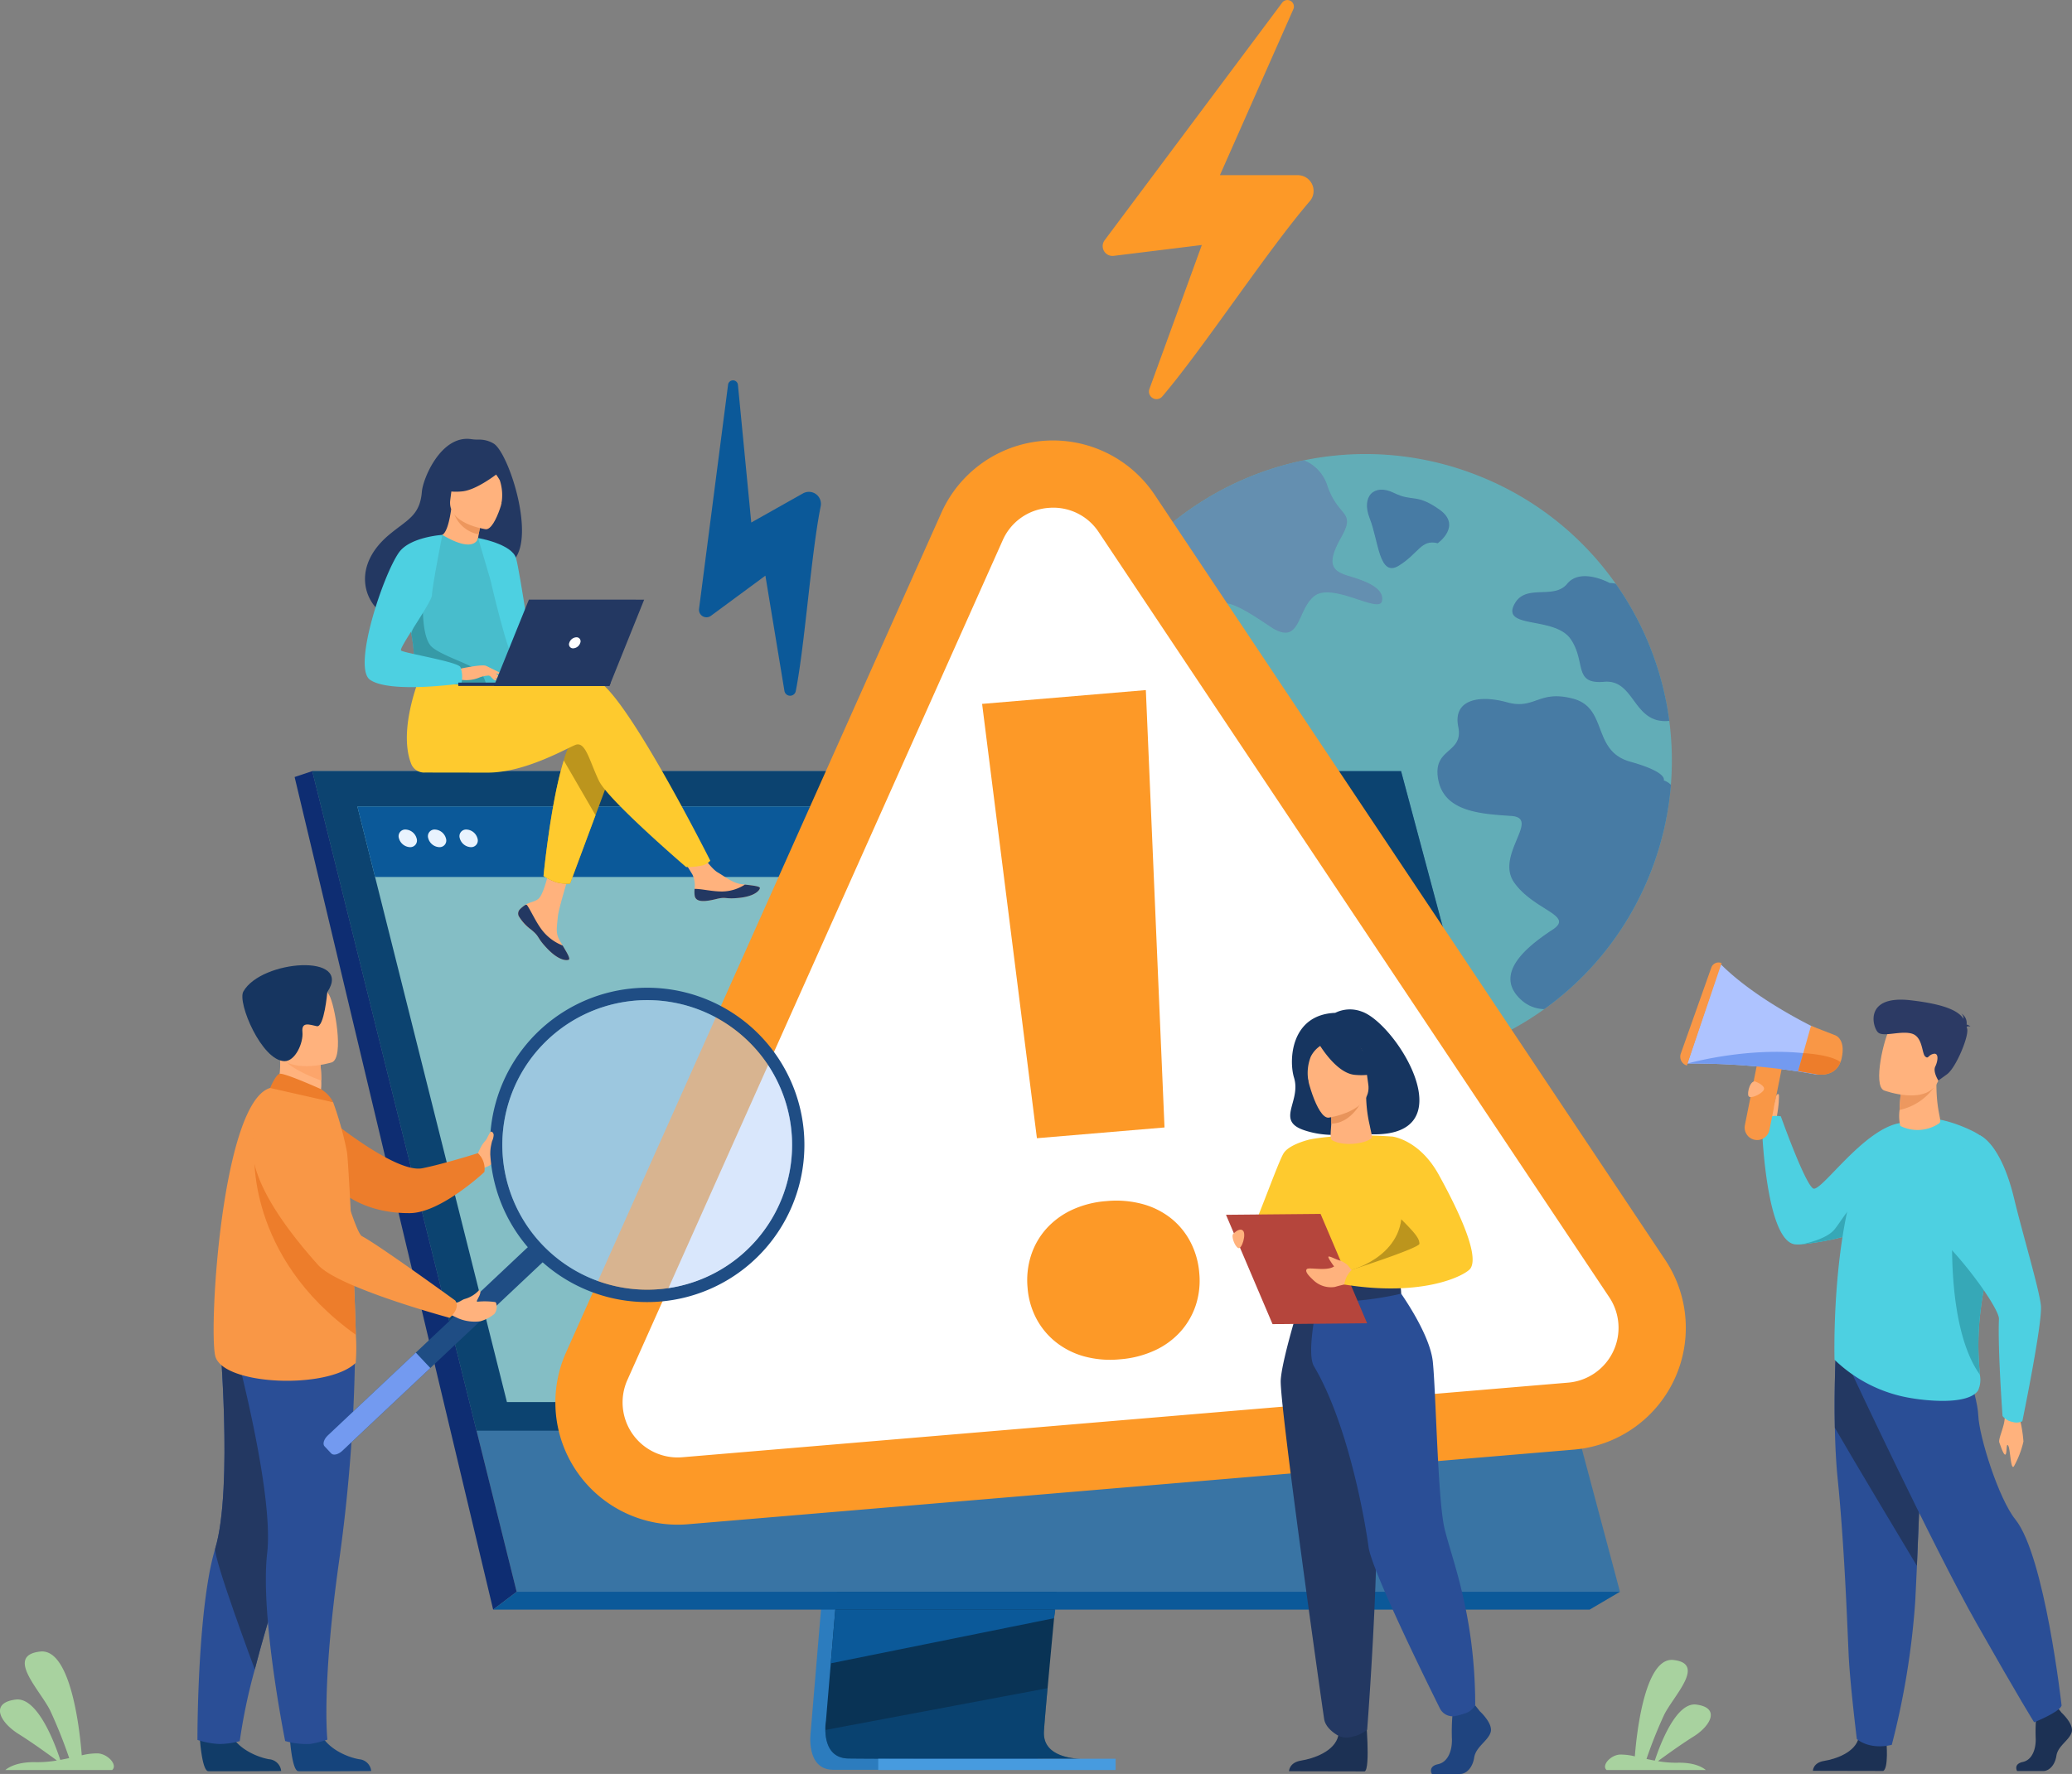 <svg xmlns="http://www.w3.org/2000/svg" width="337.869" height="289.343" viewBox="0 0 337.869 289.343">
  <rect x="0" y="0" width="337.869" height="289.343" fill="#808080" stroke="none"/>
  <g id="Grupo_924247" data-name="Grupo 924247" transform="translate(-75.787 -59.367)">
    <g id="Grupo_920092" data-name="Grupo 920092" transform="translate(48.8 59.367)">
      <g id="Grupo_920076" data-name="Grupo 920076" transform="translate(199.67 74.056)" opacity="0.8">
        <path id="Trazado_694124" data-name="Trazado 694124" d="M1586.543,652.6a50.293,50.293,0,0,1-3.833,8.181,49.972,49.972,0,0,1-92.97-21.851,49.129,49.129,0,0,1,.063-7.621,50.321,50.321,0,0,1,7.534-22.448c.021-.035.043-.067.063-.1a50.092,50.092,0,0,1,28.48-21.269c1.219-.349,2.457-.653,3.7-.908a49.686,49.686,0,0,1,27.078,2q1.792.651,3.5,1.423a49.62,49.62,0,0,1,20.25,16.718h0a50.149,50.149,0,0,1,7.99,18.13q.459,2.1.741,4.234a49.734,49.734,0,0,1-2.6,23.515Z" transform="translate(-1489.621 -585.559)" fill="#4dd0e1" opacity="0.71"/>
        <g id="Grupo_920075" data-name="Grupo 920075" transform="translate(7.716 1.022)">
          <path id="Trazado_694125" data-name="Trazado 694125" d="M1568.554,613.652c-2.952,2.286-2.169,8.4-7.279,4.956s-8.319-5.323-9.765-2.314,3.08,4.657,1.888,7.936-3.617,3.625-6.172.933-2.632-5.284-6.773-5.2-5.908-1.617-5.707-4.726a4.374,4.374,0,0,0-.136-1.442c.021-.035.043-.067.063-.1a50.092,50.092,0,0,1,28.48-21.269c1.219-.349,2.457-.653,3.7-.908a6.57,6.57,0,0,1,3.813,4.165c1.8,5.253,4.726,4.017,2.243,8.417s-1.462,5.48,1.249,6.287,5.835,1.943,5.408,4.087S1571.506,611.366,1568.554,613.652Z" transform="translate(-1534.61 -591.518)" fill="#5c92bb"/>
          <path id="Trazado_694126" data-name="Trazado 694126" d="M1884.646,843.449a50.313,50.313,0,0,1-3.833,8.181,49.682,49.682,0,0,1-13.958,15.319,5.7,5.7,0,0,1-3.717-1.466c-5-4.47,1.628-9.219,5.119-11.529s-2.992-3.076-6.26-7.579,4.385-10.6-.533-10.933-10.9-.648-11.9-5.917,4.172-4.184,3.267-8.623,3.374-5.27,7.952-4,5.141-2.108,10.815-.576,3,8.516,9.263,10.261,5.475,3.051,5.475,3.051a3.016,3.016,0,0,1,1.174.729A50.044,50.044,0,0,1,1884.646,843.449Z" transform="translate(-1795.439 -777.432)" fill="#3879ac"/>
          <path id="Trazado_694127" data-name="Trazado 694127" d="M1946.243,725.314c-5.959.623-5.556-6.816-10.617-6.375-5.1.445-2.918-3.182-5.444-6.929s-11.043-1.716-9.312-5.506,6.486-.824,8.714-3.549,6.941-.128,6.941-.128a3.6,3.6,0,0,1,.984.124s0,0,0,0a50.148,50.148,0,0,1,7.99,18.13Q1945.96,723.176,1946.243,725.314Z" transform="translate(-1854.436 -682.812)" fill="#3879ac"/>
          <path id="Trazado_694128" data-name="Trazado 694128" d="M1793.968,628.2s4.046-2.865.241-5.527-4.264-1.155-7.416-2.7-5.363.528-3.911,4.193,1.509,9.707,4.764,7.681S1791.253,627.524,1793.968,628.2Z" transform="translate(-1739.926 -614.671)" fill="#3879ac"/>
        </g>
      </g>
      <path id="Trazado_694129" data-name="Trazado 694129" d="M483.587,1743.712h17.424c.934-.792-.646-2.591-2.3-2.712a10.175,10.175,0,0,0-2.659.315c-.24-3.185-1.609-17.5-6.77-16.926-5.8.644,0,6.3,1.64,9.656a79.7,79.7,0,0,1,3.083,7.722c-.471.1-.959.2-1.457.294-.769-2.361-3.631-10.3-7.27-9.842-4.273.542-2.555,3.726.473,5.617,2.222,1.39,4.95,3.366,6.246,4.321a18.529,18.529,0,0,1-3.408.273C485.609,1742.359,484.152,1743.239,483.587,1743.712Z" transform="translate(-455.734 -1455.01)" fill="#a8d29f"/>
      <path id="Trazado_694130" data-name="Trazado 694130" d="M2025.242,1750.359h-16.184c-.867-.736.6-2.406,2.134-2.519a9.46,9.46,0,0,1,2.47.292c.223-2.958,1.495-16.256,6.288-15.721,5.389.6,0,5.856-1.524,8.969a74.025,74.025,0,0,0-2.863,7.172c.438.095.891.188,1.353.273.714-2.193,3.372-9.571,6.752-9.141,3.969.5,2.373,3.461-.44,5.217-2.064,1.291-4.6,3.126-5.8,4.013a17.187,17.187,0,0,0,3.165.254C2023.364,1749.1,2024.717,1749.92,2025.242,1750.359Z" transform="translate(-1720.09 -1461.657)" fill="#a8d29f"/>
      <g id="Grupo_920077" data-name="Grupo 920077" transform="translate(300.977 156.991)">
        <path id="Trazado_694131" data-name="Trazado 694131" d="M2152.862,1200.668s.385-3.831-1.618-3.7-2.534,1.05-2.31,1.786a20.911,20.911,0,0,0,2.172,3.172Z" transform="translate(-2137.129 -1175.043)" fill="#ffb27d"/>
        <path id="Trazado_694132" data-name="Trazado 694132" d="M2191.521,1223.3a32.7,32.7,0,0,1-6.987,5.614c-.452.286-.924.573-1.423.862a52.862,52.862,0,0,1-6.534,3.215c-.276.114-.6.239-.965.37a47.086,47.086,0,0,1-11.376,2.627c-.284.011-.553.011-.8,0-4.96-.2-5.565-19.452-5.565-19.452s.552-1.927,3.1-1.441c0,0,3.87,10.872,5.257,11.759,1.232.788,8.313-9.946,14.408-10.7C2184.737,1215.657,2191.521,1223.3,2191.521,1223.3Z" transform="translate(-2144.571 -1190.004)" fill="#4dd0e1"/>
        <path id="Trazado_694133" data-name="Trazado 694133" d="M2218.449,1802.817s.366,4.238-.53,4.679l-11.465-.023s0-1.323,1.841-1.617,5.077-1.372,5.624-3.774S2218.449,1802.817,2218.449,1802.817Z" transform="translate(-2184.825 -1675.633)" fill="#1c3154"/>
        <path id="Trazado_694134" data-name="Trazado 694134" d="M2227.146,1447.525c.057,2.771.19,5.63.45,8.2,1.238,12.19,1.674,26.918,1.852,29.758.308,4.929,1.282,12.8,1.282,12.8s1.931,1.833,5.7.958a128.186,128.186,0,0,0,3.816-23.285c.011-.2.021-.393.031-.59.081-1.579.165-3.385.252-5.331.574-13.04,1.2-32.411,1.2-32.411l-14.387-3.378S2227,1440.617,2227.146,1447.525Z" transform="translate(-2201.938 -1371.634)" fill="#2a4e96"/>
        <path id="Trazado_694135" data-name="Trazado 694135" d="M2227.146,1447.525c3.646,6.291,10.6,17.88,13.38,22.514.574-13.04,1.2-32.411,1.2-32.411l-14.387-3.378S2227,1440.617,2227.146,1447.525Z" transform="translate(-2201.938 -1371.634)" fill="#233862"/>
        <path id="Trazado_694136" data-name="Trazado 694136" d="M2206.374,1298.779a47.083,47.083,0,0,1-11.376,2.627c.5-.093,4.127-.812,5.47-2.433,1.441-1.742,3.868-6.472,5.8-4.542C2207.175,1295.341,2206.908,1297.136,2206.374,1298.779Z" transform="translate(-2175.333 -1255.417)" fill="#36a8b7"/>
        <path id="Trazado_694137" data-name="Trazado 694137" d="M2386.752,1498.672a22.333,22.333,0,0,1,.747,4.28,15.3,15.3,0,0,1-1.562,4.068c-.544.654-.566-2.842-.927-3.392s-.166,1.306-.455,1.457-.773-1.4-.988-1.957.773-2.473.864-3.849S2386.752,1498.672,2386.752,1498.672Z" transform="translate(-2331.536 -1424.829)" fill="#ffb27d"/>
        <path id="Trazado_694138" data-name="Trazado 694138" d="M2407.211,1778.395s2.041,1.862,1.642,3.185-2.24,2.205-2.488,3.823-1.244,2.5-2.14,2.5h-4.271s-.659-1.138.933-1.481,2.193-2.243,2.094-4.007a31.094,31.094,0,0,1,.149-4.117l3.385-.784Z" transform="translate(-2345.027 -1656.027)" fill="#1c3154"/>
        <path id="Trazado_694139" data-name="Trazado 694139" d="M2241.641,1434.516s13.468,28.815,20.634,41.459,9.406,16.172,9.406,16.172,4.106-1.617,4.479-2.72c0,0-2.741-24.409-7.54-30.359-2.712-3.362-5.9-13.452-6.047-16.98s-3.3-11.95-3.3-11.95Z" transform="translate(-2213.977 -1368.227)" fill="#2a4e96"/>
        <path id="Trazado_694140" data-name="Trazado 694140" d="M2226.91,1256.475a23.34,23.34,0,0,0,11.837,6.145c3.271.626,9.909,1.231,11.555-1.1a4.164,4.164,0,0,0,.3-2.62c-.222-3.284-1.048-9.635,2.682-22.4a21.732,21.732,0,0,0,.717-3.411c.814-6.528.726-11.457-4.938-14.089-8.487-3.945-11.97-.7-11.97-.7a14.216,14.216,0,0,0-6.576,8.256C2226.4,1238.858,2226.91,1256.475,2226.91,1256.475Z" transform="translate(-2201.755 -1191.685)" fill="#4dd0e1"/>
        <path id="Trazado_694141" data-name="Trazado 694141" d="M2295.161,1181.148a6.3,6.3,0,0,1-6.339.415,7.263,7.263,0,0,1-.115-2.605c.046-1.222.161-2.421.161-2.421l3.02-1.982,2.882-1.891C2294.424,1179.166,2295.807,1180.687,2295.161,1181.148Z" transform="translate(-2252.944 -1154.911)" fill="#ffb27d"/>
        <path id="Trazado_694142" data-name="Trazado 694142" d="M2294.419,1184.482a9.279,9.279,0,0,1-5.556,3.609c.046-1.222.177-2.568.177-2.568l3-1.835Z" transform="translate(-2253.1 -1164.044)" fill="#ed985f"/>
        <path id="Trazado_694143" data-name="Trazado 694143" d="M2270.238,1133.609s7.306,2.727,8.932-1.775,3.663-7.181-.933-9.112-6.128-.538-7.042.832S2268.379,1132.784,2270.238,1133.609Z" transform="translate(-2237.018 -1112.746)" fill="#ffb27d"/>
        <path id="Trazado_694144" data-name="Trazado 694144" d="M2279.32,1108.9c.084-.065.255-.1.61-.047a1.457,1.457,0,0,0-.621-.315,1.8,1.8,0,0,0-.866-1.8,1.077,1.077,0,0,1,.361.862c-.777-1.194-2.723-2.336-8.6-3.022-7.744-.9-6.2,4.474-5.323,5.251s3.672-.328,5.483.182,1.635,3.236,2.187,3.724.434-.205,1.354-.42.724,1.2.3,2.061.5,2.291.5,2.291l1.422-1.031c1.422-1.031,3.583-6.16,3.275-7.405C2279.375,1109.121,2279.348,1109.01,2279.32,1108.9Z" transform="translate(-2232.618 -1098.417)" fill="#2c3a64"/>
        <path id="Trazado_694145" data-name="Trazado 694145" d="M2343.31,1335.269c-.222-3.284-1.048-9.635,2.682-22.4a21.788,21.788,0,0,0,.717-3.411h0c-2.771-.914-7.821,1.119-7.821,1.119S2337.7,1327.449,2343.31,1335.269Z" transform="translate(-2294.459 -1268.051)" fill="#36a8b7"/>
        <path id="Trazado_694146" data-name="Trazado 694146" d="M2306.343,1233.426s3.41,1.24,5.585,10.269c1.437,5.966,4.083,14.734,4.381,17.489s-3.025,18.887-3.025,18.887a2.164,2.164,0,0,1-1.617.112,2.671,2.671,0,0,1-1.611-.963s-.794-10.752-.589-15.829c.085-2.109-9.764-15.447-15.08-17.165C2292.3,1245.552,2306.343,1233.426,2306.343,1233.426Z" transform="translate(-2257.502 -1205.251)" fill="#4dd0e1"/>
        <path id="Trazado_694147" data-name="Trazado 694147" d="M2086.991,1086.9a113.422,113.422,0,0,1,21.231,1.814l1.188-2.995,1.3-3.281s-11.419-4.916-18.283-11.761Z" transform="translate(-2085.849 -1070.418)" fill="#aec3ff"/>
        <path id="Trazado_694148" data-name="Trazado 694148" d="M2087.07,1069.247l-5.659,16.7h0a1.506,1.506,0,0,1-.991-1.947l4.98-14.036a1.242,1.242,0,0,1,1.67-.722Z" transform="translate(-2080.333 -1069.142)" fill="#f99746"/>
        <path id="Trazado_694149" data-name="Trazado 694149" d="M2143.193,1171.157h0a2.046,2.046,0,0,0,2.4-1.6l1.948-9.749a2.046,2.046,0,0,0-1.6-2.4h0a2.046,2.046,0,0,0-2.4,1.6l-1.948,9.749A2.046,2.046,0,0,0,2143.193,1171.157Z" transform="translate(-2131.053 -1142.237)" fill="#f99746"/>
        <path id="Trazado_694150" data-name="Trazado 694150" d="M2086.991,1156.015a113.422,113.422,0,0,1,21.231,1.814l1.188-2.995C2098.723,1152.651,2086.991,1156.015,2086.991,1156.015Z" transform="translate(-2085.849 -1139.527)" fill="#739af0"/>
        <path id="Trazado_694151" data-name="Trazado 694151" d="M2192.449,1136.715l3.08.542c-.047,0,2.861.566,3.814-2.011a2.091,2.091,0,0,0,.183-.556c.741-3.213-1.023-3.8-1.023-3.8l-3.964-1.545-1.26,4.457v.016Z" transform="translate(-2173.221 -1119.016)" fill="#f99746"/>
        <path id="Trazado_694152" data-name="Trazado 694152" d="M2192.449,1158.244l3.08.542c-.047,0,2.861.566,3.814-2.011-1.742-1.268-6.063-1.448-6.063-1.448v.016Z" transform="translate(-2173.221 -1140.545)" fill="#ed7d2b"/>
        <path id="Trazado_694153" data-name="Trazado 694153" d="M2146.17,1182.314s1.507.6,1.231,1.264-2.192,1.576-2.495,1.052S2145.223,1181.754,2146.17,1182.314Z" transform="translate(-2133.768 -1162.834)" fill="#ffb27d"/>
        <path id="Trazado_694154" data-name="Trazado 694154" d="M2170.071,1197.85a21.14,21.14,0,0,0,.3-2.249c.018-.708.1-1.286-.066-1.307s-.287.11-.356.338-.329,1.64-.329,1.64l.132,1.363Z" transform="translate(-2154.31 -1172.829)" fill="#ffb27d"/>
      </g>
      <g id="Grupo_920079" data-name="Grupo 920079" transform="translate(75.029 125.776)">
        <path id="Trazado_694155" data-name="Trazado 694155" d="M1261.735,1204.532l-8.536,101.494s-.894,6.152,3.682,6.163c7.524.018,37.452,0,37.452,0s-5.663-1.281-5.594-4.162c.081-3.4,9.977-104.456,9.977-104.456Z" transform="translate(-1169.045 -1149.302)" fill="#2c7cbe"/>
        <path id="Trazado_694156" data-name="Trazado 694156" d="M1309.033,1301.492c-1.48,0-30.453.053-37.781-.041-3.193-.04-3.753-2.839-3.78-4.651a9.084,9.084,0,0,1,.1-1.511l.222-2.638.566-6.724.5-5.94.642-7.633.541-6.443,6.065-72.119,36.98-.96s-4.168,42.293-7.116,73.078c-.329,3.43-.642,6.719-.932,9.789q-.141,1.47-.272,2.872c-.273,2.913-.523,5.587-.741,7.949-.115,1.245-.22,2.4-.316,3.461-.376,4.152-.6,6.8-.6,7.307a4.277,4.277,0,0,0,.072.822C1303.788,1301.345,1308.478,1301.492,1309.033,1301.492Z" transform="translate(-1180.929 -1140.406)" fill="#093355"/>
        <path id="Trazado_694157" data-name="Trazado 694157" d="M779.653,887.135l20.792,83.517,2.847,11.438,9.684,38.9H992.887L957.194,887.135Z" transform="translate(-776.771 -887.135)" fill="#3974a4"/>
        <path id="Trazado_694158" data-name="Trazado 694158" d="M765.731,887.134l-2.882.961,32.374,135.8,3.831-2.905Z" transform="translate(-762.849 -887.134)" fill="#0e2d72"/>
        <path id="Trazado_694159" data-name="Trazado 694159" d="M951.617,1670.539h178.8l4.938-2.905H955.448Z" transform="translate(-919.243 -1533.778)" fill="#0b5999"/>
        <rect id="Rectángulo_321287" data-name="Rectángulo 321287" width="38.714" height="1.84" transform="translate(133.878 162.926) rotate(180)" fill="#479bdf"/>
        <path id="Trazado_694160" data-name="Trazado 694160" d="M1309.245,1684.568l-.2,1.406-36.408,7.355.5-5.94.238-2.822Z" transform="translate(-1185.208 -1547.808)" fill="#0b5999"/>
        <path id="Trazado_694161" data-name="Trazado 694161" d="M1309.039,1770.811c-1.48,0-30.453.054-37.781-.041-3.193-.04-3.753-2.839-3.78-4.651l36.236-6.818c-.376,4.152-.6,6.8-.6,7.307a4.276,4.276,0,0,0,.072.822C1303.794,1770.664,1308.483,1770.811,1309.039,1770.811Z" transform="translate(-1180.934 -1609.724)" fill="#0b5999" opacity="0.4"/>
        <path id="Trazado_694162" data-name="Trazado 694162" d="M779.651,887.134H957.192L986,994.711H806.432Z" transform="translate(-776.769 -887.134)" fill="#0c4370"/>
        <path id="Trazado_694163" data-name="Trazado 694163" d="M1013.15,1017.889H846.917l-5.94-23.664-2.3-9.156-.937-3.734-6.105-24.319-.317-1.266L828.093,942.9l-1.444-5.751-1.232-4.906-2.887-11.5H986.366l3.171,11.5,1.352,4.906,1.586,5.751,10.446,37.892v0l.886,3.21.411,1.49,7.212,26.16Z" transform="translate(-812.295 -914.974)" fill="#84bec5"/>
        <path id="Trazado_694164" data-name="Trazado 694164" d="M989.541,932.236H825.421l-2.887-11.5H986.37Z" transform="translate(-812.298 -914.971)" fill="#0b5999"/>
        <g id="Grupo_920078" data-name="Grupo 920078" transform="translate(16.969 9.523)">
          <path id="Trazado_694165" data-name="Trazado 694165" d="M861.839,944.1a1.086,1.086,0,0,1,1.079-1.438,1.964,1.964,0,0,1,1.8,1.438,1.086,1.086,0,0,1-1.079,1.438A1.964,1.964,0,0,1,861.839,944.1Z" transform="translate(-861.795 -942.66)" fill="#e9f3fe"/>
          <path id="Trazado_694166" data-name="Trazado 694166" d="M889.7,944.1a1.086,1.086,0,0,1,1.079-1.438,1.964,1.964,0,0,1,1.8,1.438,1.086,1.086,0,0,1-1.079,1.438A1.964,1.964,0,0,1,889.7,944.1Z" transform="translate(-884.875 -942.66)" fill="#e9f3fe"/>
          <path id="Trazado_694167" data-name="Trazado 694167" d="M919.695,944.1a1.086,1.086,0,0,1,1.079-1.438,1.964,1.964,0,0,1,1.8,1.438,1.086,1.086,0,0,1-1.079,1.438A1.964,1.964,0,0,1,919.695,944.1Z" transform="translate(-909.728 -942.66)" fill="#e9f3fe"/>
        </g>
      </g>
      <path id="Trazado_694168" data-name="Trazado 694168" d="M1540.865,218.414c6.719-7.889,17.079-23.735,24.055-31.85a2.573,2.573,0,0,0-1.96-4.248h-12.693l11.973-27.072a1.061,1.061,0,0,0-1.821-1.064l-28.949,38.746a1.6,1.6,0,0,0,1.479,2.549l14.37-1.77-8.549,23.485A1.233,1.233,0,0,0,1540.865,218.414Z" transform="translate(-1324.355 -153.744)" fill="#fd9927"/>
      <path id="Trazado_694169" data-name="Trazado 694169" d="M1163.1,566.151c1.512-7.753,2.466-22.153,4.063-30.152a1.961,1.961,0,0,0-2.891-2.088l-8.43,4.748-2.175-22.459a.809.809,0,0,0-1.607-.026l-4.734,36.563a1.221,1.221,0,0,0,1.936,1.14l8.882-6.55,3.106,18.8A.94.94,0,0,0,1163.1,566.151Z" transform="translate(-1006.35 -453.433)" fill="#0b5999"/>
      <g id="Grupo_920083" data-name="Grupo 920083" transform="translate(117.522 71.843)">
        <path id="Trazado_694170" data-name="Trazado 694170" d="M1202.755,758.293l-144.443,12.169a14.459,14.459,0,0,1-14.415-20.306l61.2-136.955a14.459,14.459,0,0,1,25.229-2.126l83.248,124.785A14.459,14.459,0,0,1,1202.755,758.293Z" transform="translate(-1037.131 -599.155)" fill="#fff"/>
        <g id="Grupo_920080" data-name="Grupo 920080">
          <path id="Trazado_694171" data-name="Trazado 694171" d="M1176.706,737.256l-144.443,12.17a19.942,19.942,0,0,1-19.881-28.006l61.2-136.955a19.941,19.941,0,0,1,34.8-2.932l83.247,124.786a19.941,19.941,0,0,1-14.914,30.938Zm-85.675-153.6a8.862,8.862,0,0,0-7.441,5.283l-61.2,136.955a8.975,8.975,0,0,0,8.948,12.605l144.443-12.169A8.975,8.975,0,0,0,1182.5,712.4l-83.247-124.786A8.862,8.862,0,0,0,1091.031,583.656Z" transform="translate(-1010.622 -572.655)" fill="#fd9927"/>
        </g>
        <g id="Grupo_920082" data-name="Grupo 920082" transform="translate(69.613 40.716)">
          <g id="Grupo_920081" data-name="Grupo 920081">
            <path id="Trazado_694172" data-name="Trazado 694172" d="M1423.939,907.534a13.213,13.213,0,0,1,.562-5.245,12.108,12.108,0,0,1,2.472-4.341,12.981,12.981,0,0,1,4.15-3.077,16.184,16.184,0,0,1,5.683-1.459,16.554,16.554,0,0,1,5.89.484,12.91,12.91,0,0,1,4.65,2.335,12.123,12.123,0,0,1,3.163,3.867,13.237,13.237,0,0,1,1.432,5.078,12.924,12.924,0,0,1-.566,5.2,12.2,12.2,0,0,1-2.475,4.3,12.867,12.867,0,0,1-4.193,3.08,16.552,16.552,0,0,1-5.726,1.463,16.186,16.186,0,0,1-5.847-.488,12.942,12.942,0,0,1-4.606-2.339,12.188,12.188,0,0,1-3.16-3.824A12.9,12.9,0,0,1,1423.939,907.534Zm22.331-26.131-20.806,1.753-8.937-70.842,26.7-2.25Z" transform="translate(-1416.528 -810.065)" fill="#fd9927"/>
          </g>
        </g>
      </g>
      <g id="Grupo_920087" data-name="Grupo 920087" transform="translate(59.183 157.426)">
        <path id="Trazado_694173" data-name="Trazado 694173" d="M936.749,1236.277s.453-1.019.746-1.5,1.546-1.9,1.76-1.575,1.067,2.474.613,3.076.029,1.652-2.225,2.287Z" transform="translate(-891.079 -1205.462)" fill="#ffb27d"/>
        <path id="Trazado_694174" data-name="Trazado 694174" d="M790.676,1213.861s11.54,9.633,16.04,8.741c3.518-.7,9.081-2.462,9.081-2.462a3.549,3.549,0,0,1,1.053,3.07s-7.087,6.668-12.136,6.711c-7.892.067-11.614-3.911-11.614-3.911Z" transform="translate(-770.058 -1189.477)" fill="#ed7d2b"/>
        <path id="Trazado_694175" data-name="Trazado 694175" d="M672.668,1797.908s.335,5.4,1.381,5.481c.139.01,5.3.01,5.3.01l6.592-.038a2.139,2.139,0,0,0-1.97-1.924c-1.927-.336-5.152-1.69-6.319-4.237C676.426,1794.522,672.668,1797.908,672.668,1797.908Z" transform="translate(-672.288 -1671.92)" fill="#113c68"/>
        <path id="Trazado_694176" data-name="Trazado 694176" d="M670.453,1486.2a13.747,13.747,0,0,0,3.568.67,13.105,13.105,0,0,0,3.331-.475,91.209,91.209,0,0,1,2.453-11.687c1.088-4.213,2.643-9.631,4.854-16.362,6.114-18.6,7.974-29.488,8.143-30.518.009-.054.013-.081.013-.081l-.02-.009-18.8-8.253s2.323,25.641-.641,35.483a41.422,41.422,0,0,0-1.076,4.715C670.409,1470.369,670.453,1486.2,670.453,1486.2Z" transform="translate(-670.453 -1359.834)" fill="#2a4e96"/>
        <path id="Trazado_694177" data-name="Trazado 694177" d="M693.751,1474.7c1.088-4.213,2.643-9.631,4.854-16.362,6.114-18.6,7.974-29.488,8.143-30.518,0-.031,0-.06-.007-.09l-18.8-8.253s2.323,25.641-.641,35.483C686.887,1456.339,693.751,1474.7,693.751,1474.7Z" transform="translate(-684.398 -1359.834)" fill="#233862"/>
        <path id="Trazado_694178" data-name="Trazado 694178" d="M758.276,1797.908s.335,5.4,1.381,5.481c.139.01,5.3.01,5.3.01l6.592-.038a2.139,2.139,0,0,0-1.97-1.924c-1.927-.336-5.152-1.69-6.319-4.237C762.034,1794.522,758.276,1797.908,758.276,1797.908Z" transform="translate(-743.214 -1671.92)" fill="#15447c"/>
        <path id="Trazado_694179" data-name="Trazado 694179" d="M723.869,1423a267.607,267.607,0,0,1-2.631,37.016c-2.875,20.4-1.9,29.06-1.9,29.06a19.565,19.565,0,0,1-2.772.7,12.577,12.577,0,0,1-4.113-.476s-4.115-20.408-2.935-30.619-5.635-35.039-5.635-35.039Z" transform="translate(-698.15 -1362.753)" fill="#2a4e96"/>
        <path id="Trazado_694180" data-name="Trazado 694180" d="M742.7,1156.606l3.669,2.406,3.342-.945a7.985,7.985,0,0,0,.782-4.007,24.929,24.929,0,0,0-.131-2.668l-4.95-2.185-1.847-.814c.005.029.144,1.516.163,1.734A12.636,12.636,0,0,1,742.7,1156.606Z" transform="translate(-730.309 -1135.237)" fill="#ffb27d"/>
        <path id="Trazado_694181" data-name="Trazado 694181" d="M709,1233.053c-4.567,4.409-21.852,3.668-22.917-1.191s1.162-41.358,8.963-43.651c1.619-.476,10.274,2.322,10.274,2.322a54.869,54.869,0,0,1,2.249,8.076c.173.88.677,10.208,1.055,18.934.176,4.081.325,8.032.4,10.924A31.5,31.5,0,0,1,709,1233.053Z" transform="translate(-683.195 -1168.182)" fill="#f99746"/>
        <path id="Trazado_694182" data-name="Trazado 694182" d="M750.17,1154.124c1,1.7,4.528,3.184,6.4,3.865a24.929,24.929,0,0,0-.131-2.668l-4.95-2.185C750.389,1153.122,749.723,1153.366,750.17,1154.124Z" transform="translate(-736.382 -1139.167)" fill="#fca56b"/>
        <path id="Trazado_694183" data-name="Trazado 694183" d="M744.526,1100.7s-7.976,2.488-9.449-2.5-3.495-8.031,1.536-9.831,6.586-.189,7.483,1.358S746.563,1099.925,744.526,1100.7Z" transform="translate(-722.607 -1084.848)" fill="#ffb27d"/>
        <path id="Trazado_694184" data-name="Trazado 694184" d="M727.018,1076.079s-.509,5.808-1.71,5.556-2.523-.791-2.347.959-1.168,4.752-2.9,4.745c-3.715-.016-7.751-9.547-6.734-11.355C716.262,1070.769,731.259,1069.717,727.018,1076.079Z" transform="translate(-705.842 -1071.683)" fill="#163560"/>
        <path id="Trazado_694185" data-name="Trazado 694185" d="M747.7,1177.377c-.1-.043-5.938-2.661-6.62-2.435s-1.533,2.31-1.533,2.31l10.275,2.323A5.1,5.1,0,0,0,747.7,1177.377Z" transform="translate(-727.696 -1157.221)" fill="#ed7d2b"/>
        <g id="Grupo_920085" data-name="Grupo 920085" transform="translate(20.561 3.678)">
          <path id="Trazado_694186" data-name="Trazado 694186" d="M826.11,1338.922l-32.709,30.8c-.641.6-1.45.8-1.8.427l-1.1-1.173c-.347-.369-.106-1.164.535-1.768l32.709-30.8c.641-.6,1.45-.8,1.8-.427l1.1,1.173C826.992,1337.523,826.751,1338.319,826.11,1338.922Z" transform="translate(-790.342 -1294.178)" fill="#1f4d84"/>
          <path id="Trazado_694187" data-name="Trazado 694187" d="M807.755,1442.661,793.4,1456.175c-.641.6-1.45.8-1.8.427l-1.1-1.173c-.347-.369-.106-1.164.535-1.768l14.353-13.514Z" transform="translate(-790.342 -1380.635)" fill="#739af0"/>
          <path id="Trazado_694188" data-name="Trazado 694188" d="M949.7,1126.248a25.637,25.637,0,1,0,42.493-25.764q-.2-.2-.4-.388a25.638,25.638,0,0,0-42.09,26.152Zm7.328-23.661a23.614,23.614,0,1,1,1.017,33.379A23.585,23.585,0,0,1,957.024,1102.586Z" transform="translate(-921.446 -1093.131)" fill="#1f4d84"/>
          <g id="Grupo_920084" data-name="Grupo 920084" transform="translate(29.162 2.024)" opacity="0.5">
            <path id="Trazado_694189" data-name="Trazado 694189" d="M1001.193,1144.725a23.614,23.614,0,1,1-1.018-33.377A23.516,23.516,0,0,1,1001.193,1144.725Z" transform="translate(-960.382 -1104.933)" fill="#b3cff9"/>
          </g>
        </g>
        <path id="Trazado_694190" data-name="Trazado 694190" d="M741.083,1278.371c-18.023-12.843-16.524-29.98-16.524-29.98,6.587,3.715,13.124,11.93,16.123,19.056C740.858,1271.528,741.007,1275.478,741.083,1278.371Z" transform="translate(-715.254 -1218.086)" fill="#ed7d2b"/>
        <g id="Grupo_920086" data-name="Grupo 920086" transform="translate(8.929 22.353)">
          <path id="Trazado_694191" data-name="Trazado 694191" d="M914.351,1382.229a4.919,4.919,0,0,0,2.3-1.422s.542.037-.089,1.193c-.053.1-.17.345-.258.521a.112.112,0,0,0,.094.161,12,12,0,0,1,2.884.06c.195.041.252.508.244.707a1.8,1.8,0,0,1-.38,1.231,6.3,6.3,0,0,1-2.277,1.193,6.889,6.889,0,0,1-3.524-.443l-1.154-.534.358-2.144.29.061C913.3,1382.909,913.871,1382.347,914.351,1382.229Z" transform="translate(-879.663 -1350.145)" fill="#ffb27d"/>
          <path id="Trazado_694192" data-name="Trazado 694192" d="M728.485,1202.019s-16.194,3.083,4.764,26.534c3.352,3.751,21.461,8.634,21.461,8.634s1.837-1.562.911-2.828c0,0-12.469-9.054-15.212-10.494-1.234-.648-4.79-14.452-6.8-17.776A9.069,9.069,0,0,0,728.485,1202.019Z" transform="translate(-722.516 -1202.019)" fill="#f99746"/>
        </g>
        <path id="Trazado_694193" data-name="Trazado 694193" d="M939.31,1233.956a8.249,8.249,0,0,0,.633-1.546,8.549,8.549,0,0,1,1.045-2.365c.11-.11.473.032.516.5a2.747,2.747,0,0,1-.26,1.024,11.528,11.528,0,0,0-.343,2.035C940.65,1234.424,939.31,1233.956,939.31,1233.956Z" transform="translate(-893.201 -1202.856)" fill="#ffb27d"/>
      </g>
      <g id="Grupo_920089" data-name="Grupo 920089" transform="translate(86.455 71.578)">
        <g id="Grupo_920088" data-name="Grupo 920088">
          <path id="Trazado_694194" data-name="Trazado 694194" d="M975.671,976.416a.977.977,0,0,0-.175,1.045.008.008,0,0,0,0,.005,6.492,6.492,0,0,0,2.051,2.251c.123.1.233.191.329.275l.074.066.057.051c.9.832.562,1.022,2.182,2.71,1.847,1.923,3.119,1.958,3.48,1.783.306-.149-.315-1.169-1-2.315-.033-.055-.066-.111-.1-.167-.092-.152-.183-.307-.274-.46-.807-1.379-.6-2.026-.407-4.078.156-1.667,2.6-9.316,2.6-9.316l-3.54-.611s-1.068,6.091-2.243,7.028c-.628.5-1.332.506-1.935.876q-.064.039-.126.079A4.649,4.649,0,0,0,975.671,976.416Z" transform="translate(-950.39 -899.646)" fill="#ffb27d"/>
          <path id="Trazado_694195" data-name="Trazado 694195" d="M975.671,1014.984a.977.977,0,0,0-.175,1.045.008.008,0,0,0,0,.005,7.519,7.519,0,0,0,2.054,2.244c.122.1.23.195.326.282l.074.066.057.051c.9.832.562,1.022,2.182,2.71,1.847,1.923,3.119,1.958,3.48,1.783.306-.149-.315-1.169-1-2.315a7.873,7.873,0,0,1-3.292-2.428c-1.071-1.368-1.8-3.112-2.528-4.182l-.208-.039A4.647,4.647,0,0,0,975.671,1014.984Z" transform="translate(-950.39 -938.215)" fill="#233862"/>
          <path id="Trazado_694196" data-name="Trazado 694196" d="M1129.675,969.05c.218,1.093,1.776.911,3.516.486s1.327.081,3.8-.193,3.227-1.2,3.3-1.565c.068-.327-1.156-.442-2.469-.594-.165-.018-.331-.039-.5-.06-1.482-.186-2.567-1.143-3.913-1.929-1.275-.744-3.177-3.776-3.177-3.776l-3.4.268s1.781,2.708,2.47,3.885a4.1,4.1,0,0,1,.333,2.315A4.37,4.37,0,0,0,1129.675,969.05Z" transform="translate(-1075.847 -894.482)" fill="#ffb27d"/>
          <path id="Trazado_694197" data-name="Trazado 694197" d="M1146.607,997.385c1.741-.424,1.327.081,3.8-.193s3.227-1.2,3.3-1.565c.068-.327-1.156-.442-2.469-.594l-.012.025a6.982,6.982,0,0,1-3.547,1.1c-1.68.04-3.46-.442-4.621-.423a4.37,4.37,0,0,0,.026,1.162C1143.309,997.992,1144.867,997.81,1146.607,997.385Z" transform="translate(-1089.262 -922.331)" fill="#233862"/>
          <path id="Trazado_694198" data-name="Trazado 694198" d="M1011.158,852.929l-3.178,8.543-4.149,11.155a6.716,6.716,0,0,1-2.2-.2,9.544,9.544,0,0,1-2.13-1.037s1.155-11.978,3.3-18.854a12.242,12.242,0,0,1,1.849-4C1007.983,844.605,1011.158,852.929,1011.158,852.929Z" transform="translate(-970.34 -800.084)" fill="#bc951d"/>
          <path id="Trazado_694199" data-name="Trazado 694199" d="M900.3,791.821c-1.807-.584-6.524-.011-11.639.913a3.47,3.47,0,0,1-3.582-1.619h0L872.2,790.1s-4.251,9.419-1.928,15.422a2.258,2.258,0,0,0,2.249,1.452h0s7.779.014,10.267.014c6.4,0,13.551-4.4,14.475-4.581,1.513-.3,2.117,2.725,3.63,5.9s14.22,14.079,14.22,14.079a11.179,11.179,0,0,0,2.761-.282,2.718,2.718,0,0,0,1.186-.748S904.989,793.336,900.3,791.821Z" transform="translate(-862.703 -752.547)" fill="#feca2e"/>
          <path id="Trazado_694200" data-name="Trazado 694200" d="M850.743,571.872a4.567,4.567,0,0,0-2.459-.641,6.845,6.845,0,0,1-1.187-.073c-4.913-.722-7.874,6.413-8.048,8.57-.32,3.959-2.414,4.562-5.363,7.04-5.912,4.969-4.181,10.747-.95,12.895,1.939,1.288,5.357,0,5.357,0,.048.034,9.35-5.2,13.935-7.718C858.9,590.973,853.5,573.517,850.743,571.872Z" transform="translate(-829.724 -571.108)" fill="#233862"/>
          <path id="Trazado_694201" data-name="Trazado 694201" d="M906.832,645.254a6.058,6.058,0,0,1-3.777.115c-1.431-.633-2.515-2.989-2.494-2.99.651-.03,1.366-.6,1.918-4.335l.277.1,4.662,1.679s-.338,1.5-.557,2.92C906.677,643.94,906.578,645.085,906.832,645.254Z" transform="translate(-888.37 -626.565)" fill="#ffb27d"/>
          <path id="Trazado_694202" data-name="Trazado 694202" d="M918.027,640.305s-.186.807-.458,2.315a5.265,5.265,0,0,1-4.2-3.994Z" transform="translate(-898.978 -627.047)" fill="#ed975d"/>
          <path id="Trazado_694203" data-name="Trazado 694203" d="M916.466,602.867s-6.379-.859-5.783-4.823.174-6.745,4.271-6.364,4.66,2.012,4.783,3.383S918.141,602.989,916.466,602.867Z" transform="translate(-896.723 -588.124)" fill="#ffb27d"/>
          <path id="Trazado_694204" data-name="Trazado 694204" d="M910.668,591.2s-4.085,3.518-6.862,3.8-3.829-.609-3.829-.609a10.846,10.846,0,0,0,2.623-3.552,1.954,1.954,0,0,1,1.611-1.151C906.194,589.517,909.954,589.44,910.668,591.2Z" transform="translate(-887.886 -586.432)" fill="#233862"/>
          <path id="Trazado_694205" data-name="Trazado 694205" d="M947.434,593.377a10.06,10.06,0,0,1,1.8,2.3,7.723,7.723,0,0,1,.208,4.1s2.13-4.138.925-6.149C949.086,591.5,947.434,593.377,947.434,593.377Z" transform="translate(-927.204 -588.926)" fill="#233862"/>
          <path id="Trazado_694206" data-name="Trazado 694206" d="M885.736,674.867c-.2,12.913-.056,10.214-1.469,11.439a5.421,5.421,0,0,1-2.557.553c-3.96.262-10.92-.393-11.184-1.125-.912-2.532-.267-3.319-1.028-7.2-.079-.412-.177-.859-.293-1.345-.634-2.663-1.252-3.568,1-7.845,2.045-3.874,4.17-7.017,4.361-6.9,5.392,3.2,5.827.513,5.827.513S885.833,668.568,885.736,674.867Z" transform="translate(-861.905 -646.779)" fill="#48bdcc"/>
          <path id="Trazado_694207" data-name="Trazado 694207" d="M1007.98,885.874l-4.149,11.155a6.716,6.716,0,0,1-2.2-.2,9.544,9.544,0,0,1-2.13-1.037s1.155-11.978,3.3-18.854Z" transform="translate(-970.34 -824.486)" fill="#feca2e"/>
          <path id="Trazado_694208" data-name="Trazado 694208" d="M937.3,665.444s5.549.943,6.2,3.332,2.791,16.891,2.791,16.891-1.565,1.528-2.868.224-4.1-13.569-4.1-13.569Z" transform="translate(-918.806 -649.265)" fill="#4dd0e1"/>
          <path id="Trazado_694209" data-name="Trazado 694209" d="M885.96,738.642c-3.96.262-10.92-.393-11.184-1.125-.912-2.532-.267-3.319-1.028-7.2l1.912-5.377s-.318,5.988,1.448,7.564,7.23,3.043,8.088,4.359A4.818,4.818,0,0,1,885.96,738.642Z" transform="translate(-866.155 -698.562)" fill="#369aa7"/>
          <path id="Trazado_694210" data-name="Trazado 694210" d="M918.508,787.2s3.907-.868,4.537-.522a9.177,9.177,0,0,1,2.363,2.049c.193.439-1.4-.334-1.922-.473a4.619,4.619,0,0,0-1.659.363,5.515,5.515,0,0,1-2.973.3Z" transform="translate(-903.239 -749.642)" fill="#ffb27d"/>
          <path id="Trazado_694211" data-name="Trazado 694211" d="M842.134,662.444s-5.245.321-7.062,2.853c-2.557,3.564-7.633,18.755-4.728,20.782,3.272,2.283,14.893.6,14.893.6a4.719,4.719,0,0,0-.15-2.682c-.538-.875-9.281-2.29-9.685-2.694s5.047-7.868,5.048-9.078S842.134,662.444,842.134,662.444Z" transform="translate(-829.473 -646.78)" fill="#4dd0e1"/>
          <path id="Trazado_694212" data-name="Trazado 694212" d="M946.061,793.416a7.562,7.562,0,0,0,1.086,1.182.8.8,0,0,0,.442.095l-.551-.993Z" transform="translate(-926.066 -755.29)" fill="#ffb27d"/>
          <path id="Trazado_694213" data-name="Trazado 694213" d="M944.961,787.076l2.379,1.156a.424.424,0,0,1-.394.152,5.682,5.682,0,0,1-1.032-.284Z" transform="translate(-925.155 -750.037)" fill="#ffb27d"/>
        </g>
        <path id="Trazado_694214" data-name="Trazado 694214" d="M943.359,802.915l-24.857-.009v.549l24.636.008Z" transform="translate(-903.234 -763.153)" fill="#233862"/>
        <path id="Trazado_694215" data-name="Trazado 694215" d="M952.394,738.1l18.824.007,5.667-14.079-18.795-.006Z" transform="translate(-931.313 -697.799)" fill="#233862"/>
        <path id="Trazado_694216" data-name="Trazado 694216" d="M1025.624,760.762a.652.652,0,0,0-.639-.9,1.284,1.284,0,0,0-1.154.9.652.652,0,0,0,.639.9A1.284,1.284,0,0,0,1025.624,760.762Z" transform="translate(-990.469 -727.494)" fill="#fff"/>
      </g>
      <g id="Grupo_920091" data-name="Grupo 920091" transform="translate(226.905 164.657)">
        <path id="Trazado_694217" data-name="Trazado 694217" d="M1721.116,1114.169a5.4,5.4,0,0,0-4.291.221c-7.3.3-7.572,7.784-6.715,10.569,1.2,3.912-3.056,7,1.668,8.579,5.481,1.837,10.08-.342,9.767.6C1738.878,1135.507,1726.883,1116.084,1721.116,1114.169Z" transform="translate(-1699.019 -1113.845)" fill="#163560"/>
        <path id="Trazado_694218" data-name="Trazado 694218" d="M1681.016,1253.024a19.139,19.139,0,0,1-1.952,2.952c-1.516,1.9-9.477-2.609-8.791-2.952s4.686-11.867,5.638-13.315,4.2-2.2,4.2-2.2Z" transform="translate(-1666.492 -1216.301)" fill="#feca2e"/>
        <path id="Trazado_694219" data-name="Trazado 694219" d="M1851.3,1776.6s2.2,2.005,1.768,3.43-2.411,2.374-2.68,4.116-1.339,2.691-2.3,2.691h-4.6s-.71-1.225,1.005-1.595,2.361-2.416,2.254-4.315a33.472,33.472,0,0,1,.161-4.432l3.644-.844Z" transform="translate(-1809.916 -1662.147)" fill="#1f447f"/>
        <path id="Trazado_694220" data-name="Trazado 694220" d="M1720.847,1786.147s.791,8.494-.174,8.969l-12.345-.025s0-1.425,1.983-1.741,5.466-1.478,6.056-4.063S1720.847,1786.147,1720.847,1786.147Z" transform="translate(-1698.055 -1670.847)" fill="#1c3154"/>
        <path id="Trazado_694221" data-name="Trazado 694221" d="M1728.949,1244.048a49.135,49.135,0,0,1,0,5.706c-.122,2.063-2.209,4.826-2.505,5.51-.743,1.714-1.581,1.993-1.581,1.993l-6.482,1.589-2.279.558-7.187-2.146s-3.273-9.136-1.959-14.28a39.53,39.53,0,0,1,3.323-8.715s4.884-1.1,13.5-.487Z" transform="translate(-1696.661 -1213.054)" fill="#feca2e"/>
        <path id="Trazado_694222" data-name="Trazado 694222" d="M1780.608,1301.266c-.122,2.063-2.826,4.754-3.123,5.438-.743,1.714-1.581,1.993-1.581,1.993l-6.482,1.589-1.17-3.354s9.471-2.488,7.947-11.253Z" transform="translate(-1747.703 -1264.494)" fill="#bc951d"/>
        <path id="Trazado_694223" data-name="Trazado 694223" d="M1704.224,1379.674s-3.559,11.078-3.788,14.85,6.8,53.58,7.086,55.318c.267,1.638,2.3,2.682,2.3,2.682a3.079,3.079,0,0,0,2.271.175,5.614,5.614,0,0,0,2.438-1.149s2.77-35.523,1.056-48.212a200.969,200.969,0,0,1-1.735-23.663Z" transform="translate(-1691.512 -1334.084)" fill="#233862"/>
        <path id="Trazado_694224" data-name="Trazado 694224" d="M1743.287,1377.748s5.429,7.284,5.935,12.208.794,22.22,1.872,27.021,5.04,14.038,5.04,29.011a2.987,2.987,0,0,1-1.683,1.315,13.856,13.856,0,0,1-1.48.409,2.327,2.327,0,0,1-2.6-1.235c-2.678-5.393-11.21-22.785-11.647-26.4-.31-2.555-3-19.465-8.88-29.387-1.411-2.382.866-11.855.866-11.855Z" transform="translate(-1715.496 -1332.489)" fill="#2a4e96"/>
        <path id="Trazado_694225" data-name="Trazado 694225" d="M1718.258,1369.7a7.46,7.46,0,0,0,4.267,1.187c3.39.068,11.791-.864,11.791-.864a6.948,6.948,0,0,1,.358,2.144s-10.26,2.588-16.205.378A3.757,3.757,0,0,1,1718.258,1369.7Z" transform="translate(-1706.114 -1325.823)" fill="#233862"/>
        <g id="Grupo_920090" data-name="Grupo 920090" transform="translate(14.05 44.487)">
          <path id="Trazado_694226" data-name="Trazado 694226" d="M1731.9,1376.744a1.764,1.764,0,1,1,1.547-1.751A1.66,1.66,0,0,1,1731.9,1376.744Zm0-2.989a1.258,1.258,0,1,0,1.034,1.238A1.151,1.151,0,0,0,1731.9,1373.755Z" transform="translate(-1730.352 -1373.242)" fill="#fff"/>
        </g>
        <path id="Trazado_694227" data-name="Trazado 694227" d="M1671.435,1326.081l-15.421.144-7.589-17.834,15.421-.144Z" transform="translate(-1648.426 -1274.908)" fill="#b5453c"/>
        <path id="Trazado_694228" data-name="Trazado 694228" d="M1732.615,1351.607l-1.13-1.389a3.976,3.976,0,0,0-1.32-.8c-.555-.116-1.727-.792-1.841-.6s.9,1.549.9,1.549l.051.007c-1.164.875-4.1.1-4.467.46-.44.433.605,1.369,1.166,1.895a4.116,4.116,0,0,0,3.414,1.013c.914-.285,2.352-.574,2.352-.574Z" transform="translate(-1711.623 -1308.492)" fill="#ffb27d"/>
        <path id="Trazado_694229" data-name="Trazado 694229" d="M1654.712,1323.921s.969-1.1,1.586-.573-.162,3.128-.749,2.863S1654.374,1324.243,1654.712,1323.921Z" transform="translate(-1653.552 -1287.299)" fill="#ffb27d"/>
        <path id="Trazado_694230" data-name="Trazado 694230" d="M1768.729,1234.67s4.415.487,7.583,6.243c2.5,4.539,6.769,12.907,5.158,15.271-.708,1.038-7.489,4.73-20.57,2.62a3.957,3.957,0,0,1,1.261-2.418s11.008-3.534,10.989-4.237c-.036-1.33-1.488-2.479-7.636-8.63C1763.841,1241.846,1768.729,1234.67,1768.729,1234.67Z" transform="translate(-1741.61 -1213.948)" fill="#feca2e"/>
        <path id="Trazado_694231" data-name="Trazado 694231" d="M1754.534,1203.422c.152-.2-.044-.852-.286-2.06a22.57,22.57,0,0,1-.584-4.69l-.325.055-5.472.92s.125,1.463.128,2.841c0,.011,0,.023,0,.034.007,1.2-.323,3.006.081,3.242C1750.149,1204.979,1753.951,1204.205,1754.534,1203.422Z" transform="translate(-1730.813 -1182.467)" fill="#ffb27d"/>
        <path id="Trazado_694232" data-name="Trazado 694232" d="M1747.867,1197.91s.109,2.063.113,3.441c3.062-.073,4.7-3.046,5.359-4.361Z" transform="translate(-1730.813 -1182.731)" fill="#e8945b"/>
        <path id="Trazado_694233" data-name="Trazado 694233" d="M1727.8,1155.589s7.173-1.022,6.468-5.479-.254-7.591-4.863-7.127-5.228,2.3-5.354,3.85S1725.913,1155.739,1727.8,1155.589Z" transform="translate(-1711.073 -1137.948)" fill="#ffb27d"/>
        <path id="Trazado_694234" data-name="Trazado 694234" d="M1736.2,1139.625s2.792,4.916,5.921,5.21,4.3-.719,4.3-.719a8.62,8.62,0,0,1-3.585-4.585S1737.277,1136.9,1736.2,1139.625Z" transform="translate(-1721.143 -1134.18)" fill="#163560"/>
        <path id="Trazado_694235" data-name="Trazado 694235" d="M1723.631,1144.4a4.494,4.494,0,0,0-1.795,1.929,7.294,7.294,0,0,0-.315,4.245s-2.042-3.318-.7-5.593C1722.236,1142.572,1723.631,1144.4,1723.631,1144.4Z" transform="translate(-1708.026 -1138.611)" fill="#163560"/>
      </g>
    </g>
  </g>
</svg>
